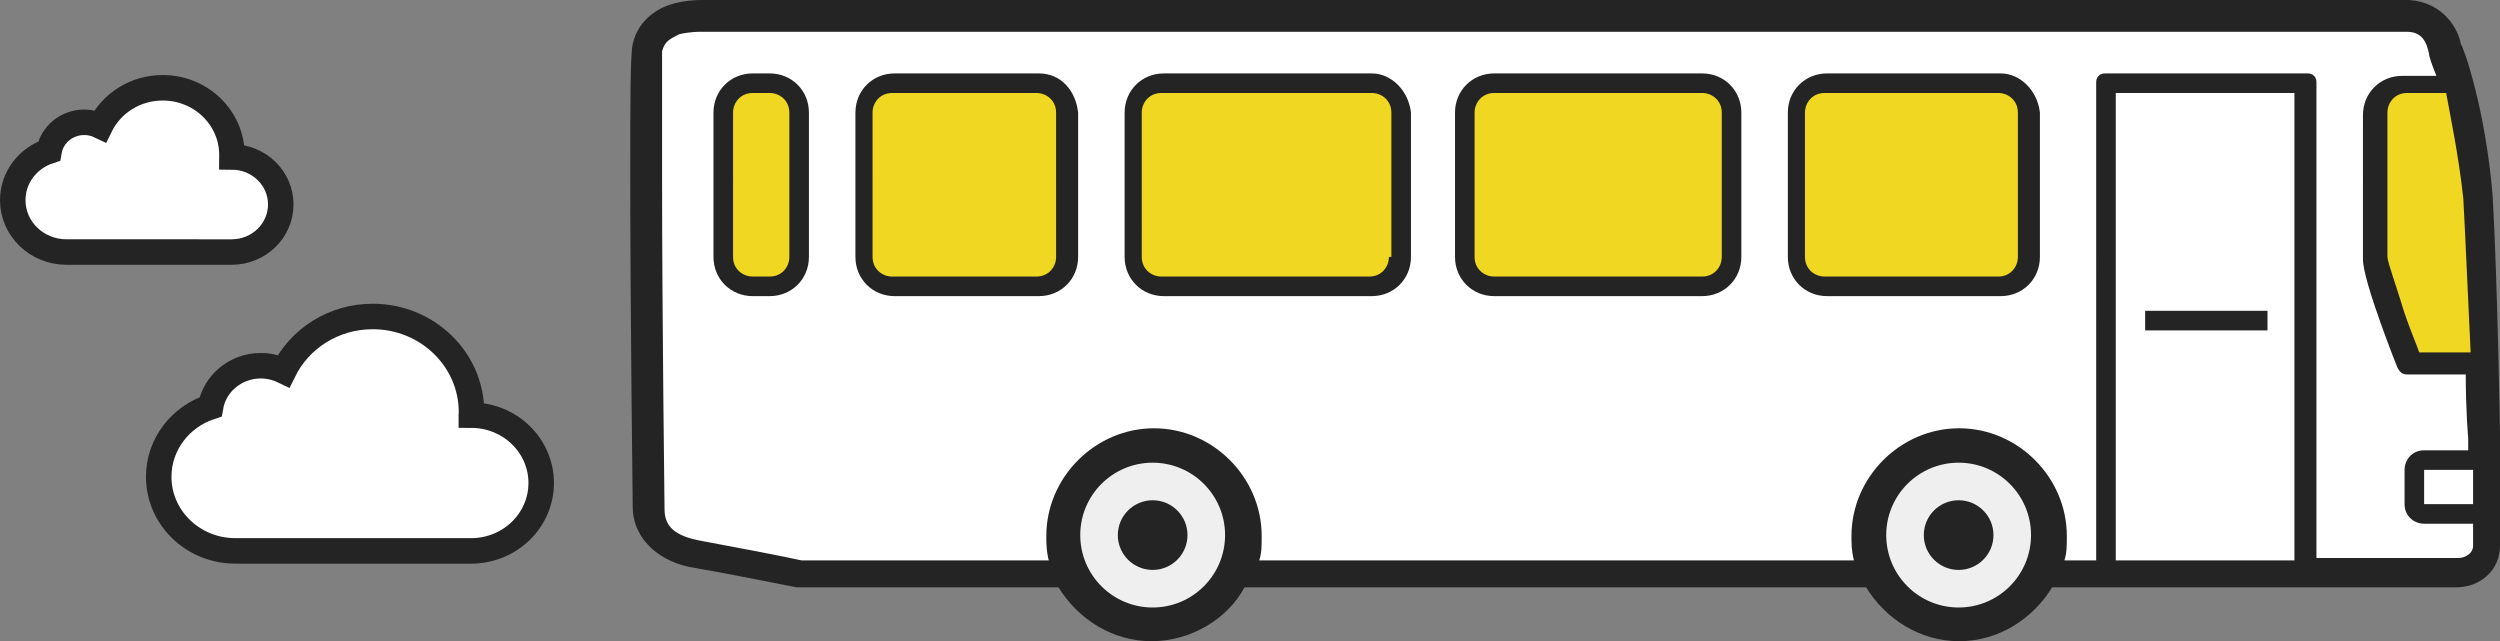 <?xml version="1.0" encoding="UTF-8" standalone="no"?>
<svg
   xmlns:dc="http://purl.org/dc/elements/1.1/"
   xmlns:cc="http://creativecommons.org/ns#"
   xmlns:rdf="http://www.w3.org/1999/02/22-rdf-syntax-ns#"
   xmlns:svg="http://www.w3.org/2000/svg"
   xmlns="http://www.w3.org/2000/svg"
   xmlns:sodipodi="http://sodipodi.sourceforge.net/DTD/sodipodi-0.dtd"
   xmlns:inkscape="http://www.inkscape.org/namespaces/inkscape"
   style="fill:none"
   id="svg32"
   version="1.1"
   viewBox="0 0 294.203 75.456"
   height="75.456"
   width="294.203"
   sodipodi:docname="Icon_Conventional_Bus.svg"
   inkscape:version="0.92.3 (2405546, 2018-03-11)">
  <rect x="0" y="0" width="294.203" height="75.456" fill="#808080" stroke="none"/>
  <sodipodi:namedview
     pagecolor="#ffffff"
     bordercolor="#666666"
     borderopacity="1"
     objecttolerance="10"
     gridtolerance="10"
     guidetolerance="10"
     inkscape:pageopacity="0"
     inkscape:pageshadow="2"
     inkscape:window-width="1853"
     inkscape:window-height="1025"
     id="namedview22"
     showgrid="false"
     inkscape:zoom="2.1111675"
     inkscape:cx="35.471499"
     inkscape:cy="25.733018"
     inkscape:window-x="67"
     inkscape:window-y="27"
     inkscape:window-maximized="1"
     inkscape:current-layer="svg32"
     fit-margin-top="0"
     fit-margin-left="0"
     fit-margin-right="0"
     fit-margin-bottom="0" />
  <defs
     id="defs36" />
  <path
     style="fill:#ffffff;fill-opacity:1"
     id="path2"
     d="m 75.806,5.847 3.509,-3.966 206.771,0.61 4.119,9.915 2.135,15.712 v 38.898 l -2.898,0.763 -196.185,-0.279 -15.532,-3.775 -1.834,-3.775 z"
     inkscape:connector-curvature="0" />
  <path
     style="fill:#f0d722;fill-opacity:1"
     id="path4"
     d="m 85.274,11.735 2.265,-2.049 5.178,0.324 1.187,2.481 -0.108,19.739 -2.049,1.402 -4.638,0.108 -2.265,-2.157 z"
     inkscape:connector-curvature="0" />
  <path
     style="fill:#f0d722;fill-opacity:1"
     id="path6"
     d="m 102.389,11.411 2.265,-1.726 19.092,0.216 1.654,2.265 -0.288,19.739 -1.366,1.618 -19.164,0.108 -2.696,-2.049 z"
     inkscape:connector-curvature="0" />
  <path
     style="fill:#f0d722;fill-opacity:1"
     id="path8"
     d="m 133.957,11.303 3.075,-1.726 25.922,0.216 2.246,2.265 -0.391,19.739 -1.855,1.618 -26.02,0.108 -3.661,-2.049 z"
     inkscape:connector-curvature="0" />
  <path
     style="fill:#f0d722;fill-opacity:1"
     id="path10"
     d="m 172.896,11.303 3.075,-1.726 25.923,0.216 2.246,2.265 -0.391,19.739 -1.855,1.618 -26.021,0.108 -3.661,-2.049 z"
     inkscape:connector-curvature="0" />
  <path
     style="fill:#f0d722;fill-opacity:1"
     id="path12"
     d="m 212.16,11.303 2.598,-1.726 21.894,0.216 1.897,2.265 -0.331,19.739 -1.566,1.618 -21.977,0.108 -3.092,-2.049 z"
     inkscape:connector-curvature="0" />
  <path
     style="fill:#f0d722;fill-opacity:1"
     id="path14"
     d="m 281.91,9.685 -2.481,2.696 -0.108,17.69 4.099,12.835 9.168,0.108 -0.862,-24.161 -2.373,-9.061 z"
     inkscape:connector-curvature="0" />
  <path
     style="fill:#ffffff"
     id="path16"
     d="m 284.175,54.125 v 5.933 l 7.55,0.323 0.755,-5.716 z"
     inkscape:connector-curvature="0" />
  <path
     style="fill:#252424;fill-opacity:1"
     id="path18"
     d="m 200.315,8.64 h -24.48 c -2.592,0 -4.608,2.016 -4.608,4.608 V 30.24 c 0,2.592 2.016,4.608 4.608,4.608 h 24.48 c 2.592,0 4.608,-2.016 4.608,-4.608 V 13.248 c 0,-2.592 -2.016,-4.608 -4.608,-4.608 z m 2.304,21.6 c 0,1.152 -0.864,2.304 -2.304,2.304 h -24.48 c -1.152,0 -2.304,-0.864 -2.304,-2.304 V 13.248 c 0,-1.152 0.864,-2.304 2.304,-2.304 h 24.48 c 1.152,0 2.304,0.864 2.304,2.304 z m 32.832,-21.6 h -20.448 c -2.592,0 -4.608,2.016 -4.608,4.608 V 30.24 c 0,2.592 2.016,4.608 4.608,4.608 h 20.448 c 2.592,0 4.608,-2.016 4.608,-4.608 V 13.248 c -0.288,-2.592 -2.304,-4.608 -4.608,-4.608 z m 2.016,21.6 c 0,1.152 -0.864,2.304 -2.304,2.304 h -20.448 c -1.152,0 -2.304,-0.864 -2.304,-2.304 V 13.248 c 0,-1.152 0.864,-2.304 2.304,-2.304 h 20.448 c 1.152,0 2.304,0.864 2.304,2.304 z m -76.032,-21.6 h -24.48 c -2.592,0 -4.608,2.016 -4.608,4.608 V 30.24 c 0,2.592 2.016,4.608 4.608,4.608 h 24.48 c 2.592,0 4.608,-2.016 4.608,-4.608 V 13.248 c -0.288,-2.592 -2.304,-4.608 -4.608,-4.608 z m 2.016,21.6 c 0,1.152 -0.864,2.304 -2.304,2.304 h -24.48 c -1.152,0 -2.304,-0.864 -2.304,-2.304 V 13.248 c 0,-1.152 0.864,-2.304 2.304,-2.304 h 24.768 c 1.152,0 2.304,0.864 2.304,2.304 V 30.24 Z m -41.184,-21.6 h -16.992 c -2.592,0 -4.608,2.016 -4.608,4.608 V 30.24 c 0,2.592 2.016,4.608 4.608,4.608 h 16.992 c 2.592,0 4.608,-2.016 4.608,-4.608 V 13.248 c -0.288,-2.592 -2.016,-4.608 -4.608,-4.608 z m 2.016,21.6 c 0,1.152 -0.864,2.304 -2.304,2.304 h -16.992 c -1.152,0 -2.304,-0.864 -2.304,-2.304 V 13.248 c 0,-1.152 0.864,-2.304 2.304,-2.304 h 16.992 c 1.152,0 2.304,0.864 2.304,2.304 z M 90.587,8.64 h -2.016 c -2.592,0 -4.608,2.016 -4.608,4.608 V 30.24 c 0,2.592 2.016,4.608 4.608,4.608 h 2.016 c 2.592,0 4.608,-2.016 4.608,-4.608 V 13.248 c 0,-2.592 -2.016,-4.608 -4.608,-4.608 z m 2.304,21.6 c 0,1.152 -0.864,2.304 -2.304,2.304 h -2.016 c -1.152,0 -2.304,-0.864 -2.304,-2.304 V 13.248 c 0,-1.152 0.864,-2.304 2.304,-2.304 h 2.016 c 1.152,0 2.304,0.864 2.304,2.304 z m 173.952,6.336 h -14.4 v 2.304 h 14.4 z m 26.496,-13.536 c -0.864,-10.368 -3.456,-17.568 -3.744,-17.856 -0.288,-1.728 -2.016,-4.896 -6.048,-5.184 h -200.736 -0.288 c -0.288,0 -2.016,0 -3.744,0.576 -1.728,0.576 -3.744,2.016 -4.32,4.608 -0.288,1.152 -0.288,7.2 -0.288,15.264 0,16.128 0.288,39.168 0.288,39.168 0,4.032 3.456,6.624 7.2,7.2 3.456,0.576 12.096,2.304 12.096,2.304 h 0.288 30.528 c 2.304,3.744 6.336,6.336 10.944,6.336 4.608,0 8.928,-2.592 10.944,-6.336 h 73.152 c 2.304,3.744 6.336,6.336 10.944,6.336 4.608,0 8.64,-2.592 10.944,-6.336 h 47.52 c 2.88,0 5.184,-2.016 5.184,-4.896 V 50.976 c 0,0 -0.288,-17.856 -0.864,-27.936 z m -3.456,0.288 c 0.288,5.184 0.576,12.384 0.864,18.144 h -6.048 c -0.288,-0.864 -1.152,-2.88 -1.728,-4.608 -0.864,-2.88 -2.016,-6.048 -2.016,-6.624 V 13.248 c 0,-1.152 0.864,-2.304 2.304,-2.304 h 4.608 c 0.576,3.168 1.44,7.2 2.016,12.384 z m -154.08,48.96 c -5.184,0 -9.216,-4.032 -9.216,-9.216 0,-5.184 4.032,-9.216 9.216,-9.216 5.184,0 9.216,4.032 9.216,9.216 0,5.184 -4.032,9.216 -9.216,9.216 z m 95.04,0 c -5.184,0 -9.216,-4.032 -9.216,-9.216 0,-5.184 4.032,-9.216 9.216,-9.216 5.184,0 9.216,4.032 9.216,9.216 0,5.184 -4.32,9.216 -9.216,9.216 z m 39.168,-6.336 h -21.024 V 10.944 h 21.024 z m 21.024,-6.624 h -5.76 v -4.032 h 5.76 z m 0,-6.336 h -5.76 c -1.44,0 -2.304,1.152 -2.304,2.304 v 4.032 c 0,1.44 1.152,2.304 2.304,2.304 h 5.76 v 2.592 c 0,0.864 -0.864,1.44 -1.728,1.44 h -16.704 V 9.792 c 0,-0.288 0,-0.576 -0.288,-0.864 -0.288,-0.288 -0.576,-0.288 -0.864,-0.288 h -23.616 c -0.288,0 -0.576,0 -0.864,0.288 -0.288,0.288 -0.288,0.576 -0.288,0.864 V 65.952 h -3.744 c 0.288,-0.864 0.288,-1.728 0.288,-2.88 0,-6.912 -5.76,-12.672 -12.672,-12.672 -6.912,0 -12.672,5.76 -12.672,12.672 0,0.864 0,1.728 0.288,2.88 h -69.984 c 0.288,-0.864 0.288,-1.728 0.288,-2.88 0,-6.912 -5.76,-12.672 -12.672,-12.672 -6.912,0 -12.672,5.76 -12.672,12.672 0,0.864 0,1.728 0.288,2.88 H 94.331 c -1.152,-0.288 -8.64,-1.728 -11.808,-2.304 -3.168,-0.576 -4.32,-1.728 -4.32,-3.744 0,0 -0.288,-23.04 -0.288,-39.168 V 6.048 c 0.288,-1.152 0.864,-1.44 2.016,-2.016 1.152,-0.288 2.304,-0.288 2.304,-0.288 H 283.259 c 1.728,0 2.304,1.152 2.592,2.592 0,0.288 0.288,1.152 0.864,2.592 h -4.032 c -2.592,0 -4.608,2.016 -4.608,4.608 V 30.528 c 0,2.592 4.032,12.672 4.032,12.672 0.288,0.576 0.576,0.864 1.152,0.864 h 6.912 c 0,4.32 0.288,7.488 0.288,7.488 v 1.44 z"
     inkscape:connector-curvature="0" />
  <path
     style="fill:#252424;fill-opacity:1"
     id="path20"
     d="m 146.972,62.431 c 0,1.501 -0.296,2.988 -0.87,4.375 -0.575,1.387 -1.417,2.648 -2.479,3.71 -1.061,1.061 -2.322,1.903 -3.709,2.478 -1.387,0.575 -2.874,0.87 -4.375,0.87 -3.032,0 -5.941,-1.204 -8.085,-3.349 -2.144,-2.144 -3.349,-5.052 -3.349,-8.084 0,-3.033 1.205,-5.941 3.349,-8.085 2.144,-2.144 5.052,-3.349 8.085,-3.349 3.032,0 5.941,1.205 8.085,3.349 2.144,2.144 3.349,5.052 3.349,8.085 z"
     inkscape:connector-curvature="0" />
  <path
     style="fill:#252424;fill-opacity:1"
     id="path22"
     d="m 241.435,62.431 c 0,1.501 -0.295,2.988 -0.87,4.375 -0.574,1.387 -1.417,2.648 -2.478,3.71 -1.062,1.061 -2.322,1.903 -3.71,2.478 -1.387,0.575 -2.874,0.87 -4.375,0.87 -3.033,0 -5.941,-1.204 -8.085,-3.349 -2.144,-2.144 -3.349,-5.052 -3.349,-8.084 0,-3.033 1.205,-5.941 3.349,-8.085 2.144,-2.144 5.052,-3.349 8.085,-3.349 3.032,0 5.94,1.205 8.085,3.349 2.144,2.144 3.348,5.052 3.348,8.085 z"
     inkscape:connector-curvature="0" />
  <path
     style="fill:#efefef"
     id="path24"
     d="m 135.646,71.491 c 4.707,0 8.522,-3.815 8.522,-8.521 0,-4.706 -3.815,-8.521 -8.522,-8.521 -4.706,0 -8.521,3.815 -8.521,8.521 0,4.706 3.815,8.521 8.521,8.521 z"
     inkscape:connector-curvature="0" />
  <path
     style="fill:#efefef"
     id="path26"
     d="m 230.494,71.491 c 4.706,0 8.521,-3.815 8.521,-8.521 0,-4.706 -3.815,-8.521 -8.521,-8.521 -4.706,0 -8.521,3.815 -8.521,8.521 0,4.706 3.815,8.521 8.521,8.521 z"
     inkscape:connector-curvature="0" />
  <path
     style="fill:#252424;fill-opacity:1"
     id="path28"
     d="m 135.646,67.069 c 2.264,0 4.099,-1.835 4.099,-4.099 0,-2.264 -1.835,-4.099 -4.099,-4.099 -2.264,0 -4.099,1.835 -4.099,4.099 0,2.264 1.835,4.099 4.099,4.099 z"
     inkscape:connector-curvature="0" />
  <path
     style="fill:#252424;fill-opacity:1"
     id="path30"
     d="m 230.494,67.069 c 2.264,0 4.099,-1.835 4.099,-4.099 0,-2.264 -1.835,-4.099 -4.099,-4.099 -2.264,0 -4.099,1.835 -4.099,4.099 0,2.264 1.835,4.099 4.099,4.099 z"
     inkscape:connector-curvature="0" />
  <path
     id="path901"
     d="m 55.467,48.853 c 0,-0.115 0.02,-0.23 0.02,-0.345 0,-6.226 -5.205,-11.264 -11.626,-11.264 -4.633,0 -8.612,2.624 -10.481,6.418 -0.814,-0.393 -1.728,-0.623 -2.693,-0.623 -2.964,0 -5.436,2.098 -5.909,4.837 -3.557,1.169 -6.1,4.416 -6.1,8.237 0,4.808 4.03,8.707 8.994,8.716 h 27.805 c 4.542,-0.019 8.21,-3.592 8.21,-7.988 0.01,-4.406 -3.678,-7.979 -8.22,-7.988 z"
     style="fill:#ffffff;fill-opacity:1;stroke:#252424;stroke-width:3;stroke-miterlimit:4;stroke-dasharray:none;stroke-opacity:1"
     inkscape:connector-curvature="0" />
  <path
     inkscape:connector-curvature="0"
     style="fill:#ffffff;fill-opacity:1;stroke:#252424;stroke-width:3;stroke-miterlimit:4;stroke-dasharray:none;stroke-opacity:1"
     d="m 27.28,18.465 c 0,-0.081 0.014,-0.161 0.014,-0.242 0,-4.363 -3.648,-7.894 -8.147,-7.894 -3.246,0 -6.035,1.839 -7.345,4.497 -0.57,-0.275 -1.211,-0.436 -1.887,-0.436 -2.077,0 -3.81,1.47 -4.141,3.39 C 3.282,18.6 1.5,20.875 1.5,23.553 c 0,3.37 2.824,6.101 6.302,6.108 H 27.287 c 3.183,-0.013 5.753,-2.517 5.753,-5.598 0.007,-3.088 -2.577,-5.591 -5.76,-5.598 z"
     id="path833" />
</svg>
